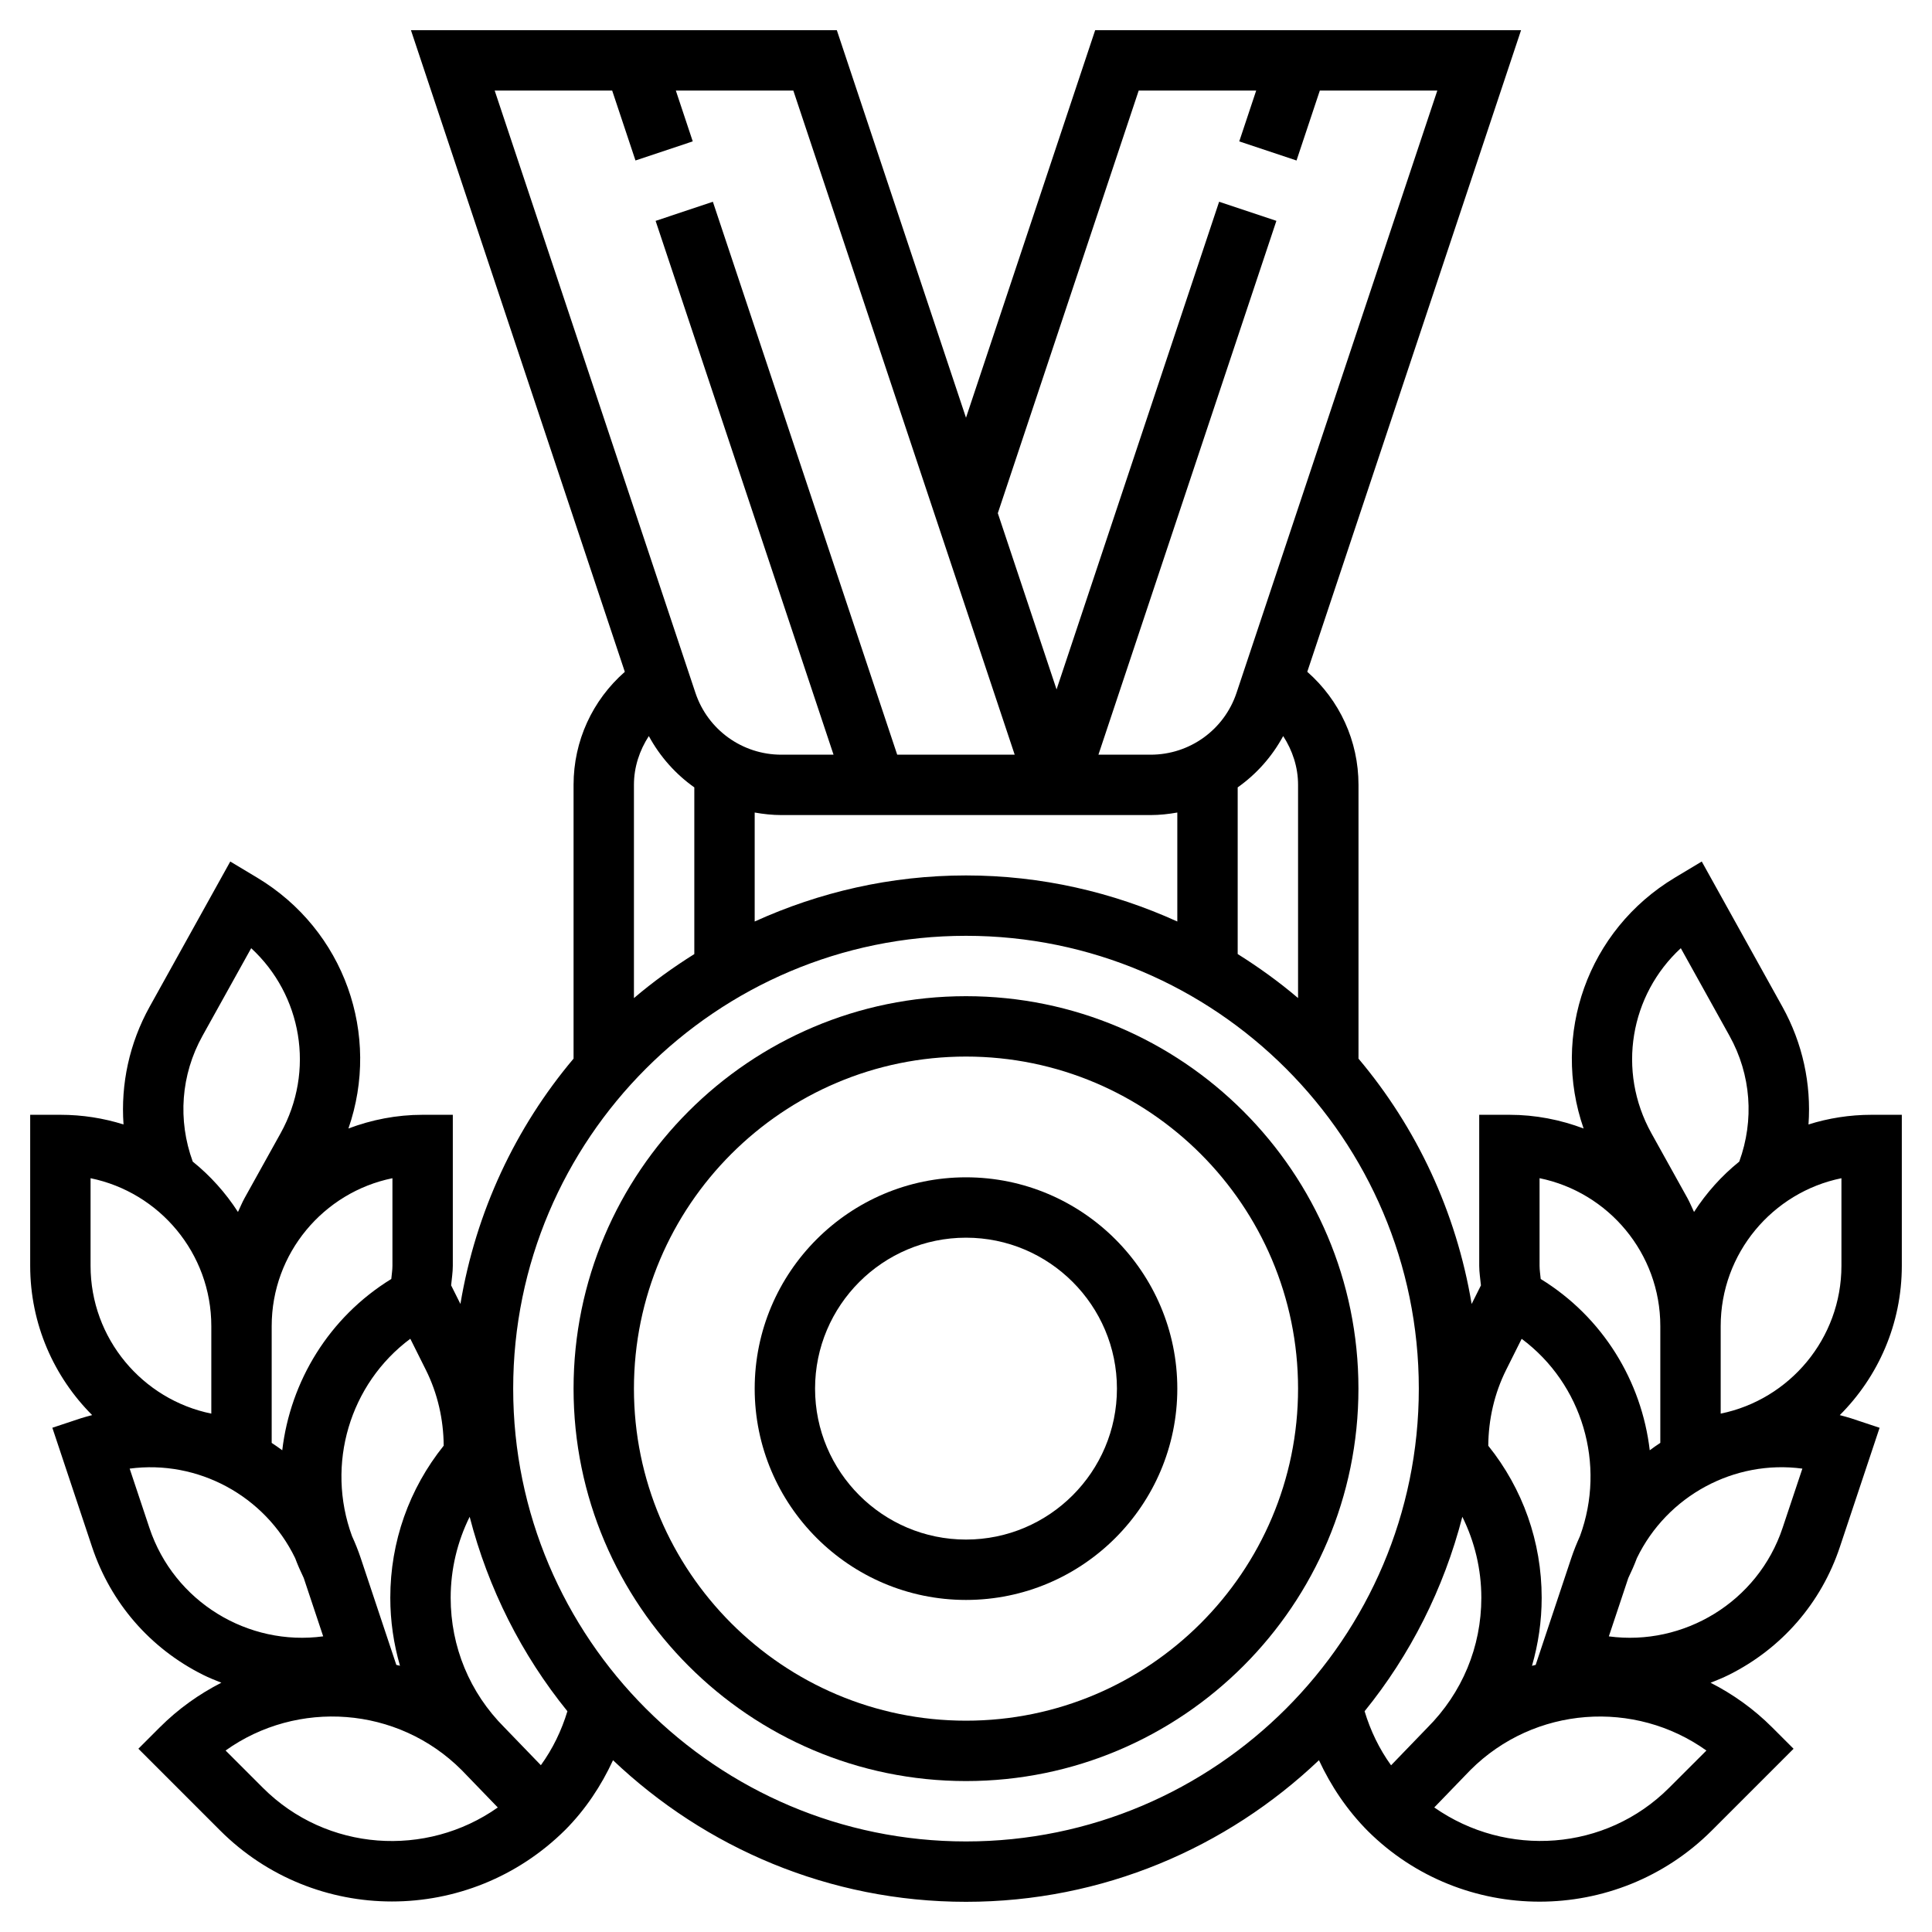 <svg id="Layer_5" enable-background="new 0 0 64 64" height="512" viewBox="0 0 64 64" width="512" xmlns="http://www.w3.org/2000/svg"><g><path d="m63 41.929v-5h-1c-.728 0-1.43.112-2.091.32.095-1.34-.193-2.69-.866-3.902l-2.67-4.808-.887.532c-2.908 1.745-4.102 5.219-3.027 8.312-.766-.289-1.592-.454-2.458-.454h-1v5c0 .218.036.433.057.651l-.308.616c-.511-3.061-1.83-5.85-3.748-8.127v-9.069c0-1.457-.626-2.805-1.697-3.746l7.082-21.254h-14.108l-4.279 12.838-4.279-12.838h-14.108l7.085 21.255c-1.072.941-1.698 2.288-1.698 3.745v9.068c-1.919 2.278-3.237 5.066-3.748 8.127l-.308-.616c.02-.217.056-.433.056-.65v-5h-1c-.866 0-1.692.165-2.458.454 1.075-3.093-.119-6.567-3.027-8.312l-.887-.532-2.67 4.808c-.673 1.212-.961 2.562-.866 3.902-.662-.208-1.364-.32-2.092-.32h-1v5c0 1.93.785 3.68 2.053 4.948-.123.034-.247.063-.37.104l-.949.315 1.316 3.949c.619 1.855 1.923 3.359 3.673 4.234.2.1.405.182.61.263-.736.375-1.427.865-2.042 1.48l-.707.707 2.707 2.707c1.566 1.566 3.625 2.353 5.692 2.353 2.07 0 4.148-.789 5.744-2.374.667-.672 1.188-1.457 1.58-2.305 3.052 2.898 7.163 4.69 11.693 4.69s8.642-1.792 11.692-4.691c.396.852.927 1.648 1.621 2.348 1.57 1.559 3.628 2.338 5.687 2.338 2.067 0 4.136-.787 5.707-2.358l2.707-2.707-.707-.707c-.615-.615-1.306-1.105-2.042-1.48.205-.081.41-.163.61-.263 1.75-.875 3.055-2.379 3.673-4.234l1.316-3.949-.949-.315c-.122-.041-.246-.069-.37-.104 1.27-1.269 2.055-3.019 2.055-4.949zm-2 0c0 2.415-1.721 4.435-4 4.899v-2.899c0-2.415 1.721-4.435 4-4.899zm-5.321-10.519 1.615 2.907c.714 1.286.822 2.789.321 4.163-.585.471-1.09 1.035-1.498 1.668-.073-.151-.134-.306-.215-.453l-1.197-2.154c-1.151-2.073-.7-4.587.974-6.131zm-4.679 7.619c2.279.465 4 2.484 4 4.899v3.869c-.12.078-.235.16-.35.245-.268-2.284-1.549-4.406-3.612-5.674-.013-.147-.038-.292-.038-.439zm1.051 12.583-1.18 3.54c-.04.011-.082.018-.122.03.209-.723.321-1.479.321-2.253 0-1.854-.625-3.612-1.769-5.037.006-.868.201-1.732.593-2.515l.513-1.027c2.01 1.495 2.802 4.162 1.931 6.538-.106.234-.204.475-.287.724zm-2.98 1.317c0 1.622-.631 3.146-1.79 4.306l-1.2 1.243c-.392-.543-.683-1.149-.877-1.791 1.51-1.862 2.621-4.053 3.238-6.442.408.825.629 1.737.629 2.684zm-26.071-26.846v5.522c-.702.44-1.372.923-2 1.458v-7.063c0-.59.185-1.141.493-1.617.371.683.888 1.262 1.507 1.7zm2 .833c.288.051.582.084.883.084h8.108 2.396 1.73c.301 0 .594-.033.883-.084v3.61c-2.138-.971-4.503-1.526-7-1.526s-4.862.555-7 1.526zm16-.833c.62-.438 1.137-1.016 1.507-1.7.308.476.493 1.027.493 1.617v7.062c-.628-.535-1.298-1.017-2-1.458zm-3.279-23.083h3.892l-.561 1.684 1.897.633.772-2.317h3.892l-6.65 19.948c-.409 1.228-1.553 2.052-2.846 2.052h-1.73l5.895-17.684-1.897-.633-5.385 16.155-1.946-5.838zm-17.442 0 .772 2.316 1.897-.633-.56-1.683h3.892l7.333 22h-3.892l-6.106-18.316-1.897.633 5.894 17.683h-1.73c-1.293 0-2.437-.824-2.846-2.052l-6.649-19.948zm-7.15 52.152-1.18-3.54c-.083-.249-.18-.49-.288-.726-.871-2.375-.078-5.043 1.931-6.538l.513 1.027c.392.783.587 1.647.593 2.515-1.144 1.426-1.769 3.183-1.769 5.037 0 .774.112 1.53.321 2.253-.04-.01-.081-.017-.121-.028zm-.129-13.223c0 .147-.025.293-.038.439-2.063 1.268-3.344 3.391-3.612 5.674-.115-.084-.23-.166-.35-.244v-3.869c0-2.415 1.721-4.435 4-4.899zm-6.294-7.612 1.615-2.907c1.674 1.544 2.125 4.058.974 6.131l-1.197 2.154c-.081.146-.142.302-.215.453-.408-.633-.913-1.197-1.498-1.668-.502-1.374-.393-2.877.321-4.163zm-3.706 7.612v-2.899c2.279.465 4 2.484 4 4.899v2.899c-2.279-.465-4-2.484-4-4.899zm1.949 8.683-.654-1.962c2.255-.299 4.479.895 5.482 2.964.083.223.18.442.285.66l.644 1.932c-2.477.336-4.936-1.132-5.757-3.594zm3.758 8.61-1.234-1.234c2.371-1.693 5.694-1.478 7.82.648l1.197 1.239c-2.368 1.67-5.668 1.463-7.783-.653zm9.21-.747-1.21-1.253c-1.146-1.146-1.778-2.671-1.778-4.293 0-.947.221-1.859.629-2.684.617 2.389 1.728 4.579 3.238 6.442-.193.636-.482 1.239-.879 1.788zm14.083 2.525c-8.271 0-15-6.729-15-15s6.729-15 15-15 15 6.729 15 15-6.729 15-15 15zm23.293-1.778c-2.107 2.108-5.392 2.324-7.781.652l1.195-1.237c2.126-2.126 5.45-2.342 7.82-.648zm3.758-8.61c-.82 2.462-3.285 3.927-5.756 3.595l.644-1.932c.105-.218.202-.438.285-.66 1.003-2.071 3.232-3.267 5.482-2.965z"/><path d="m32 39c-3.86 0-7 3.141-7 7s3.14 7 7 7 7-3.141 7-7-3.14-7-7-7zm0 12c-2.757 0-5-2.243-5-5s2.243-5 5-5 5 2.243 5 5-2.243 5-5 5z"/><path d="m32 33c-7.168 0-13 5.832-13 13s5.832 13 13 13 13-5.832 13-13-5.832-13-13-13zm0 24c-6.065 0-11-4.935-11-11s4.935-11 11-11 11 4.935 11 11-4.935 11-11 11z"/></g></svg>